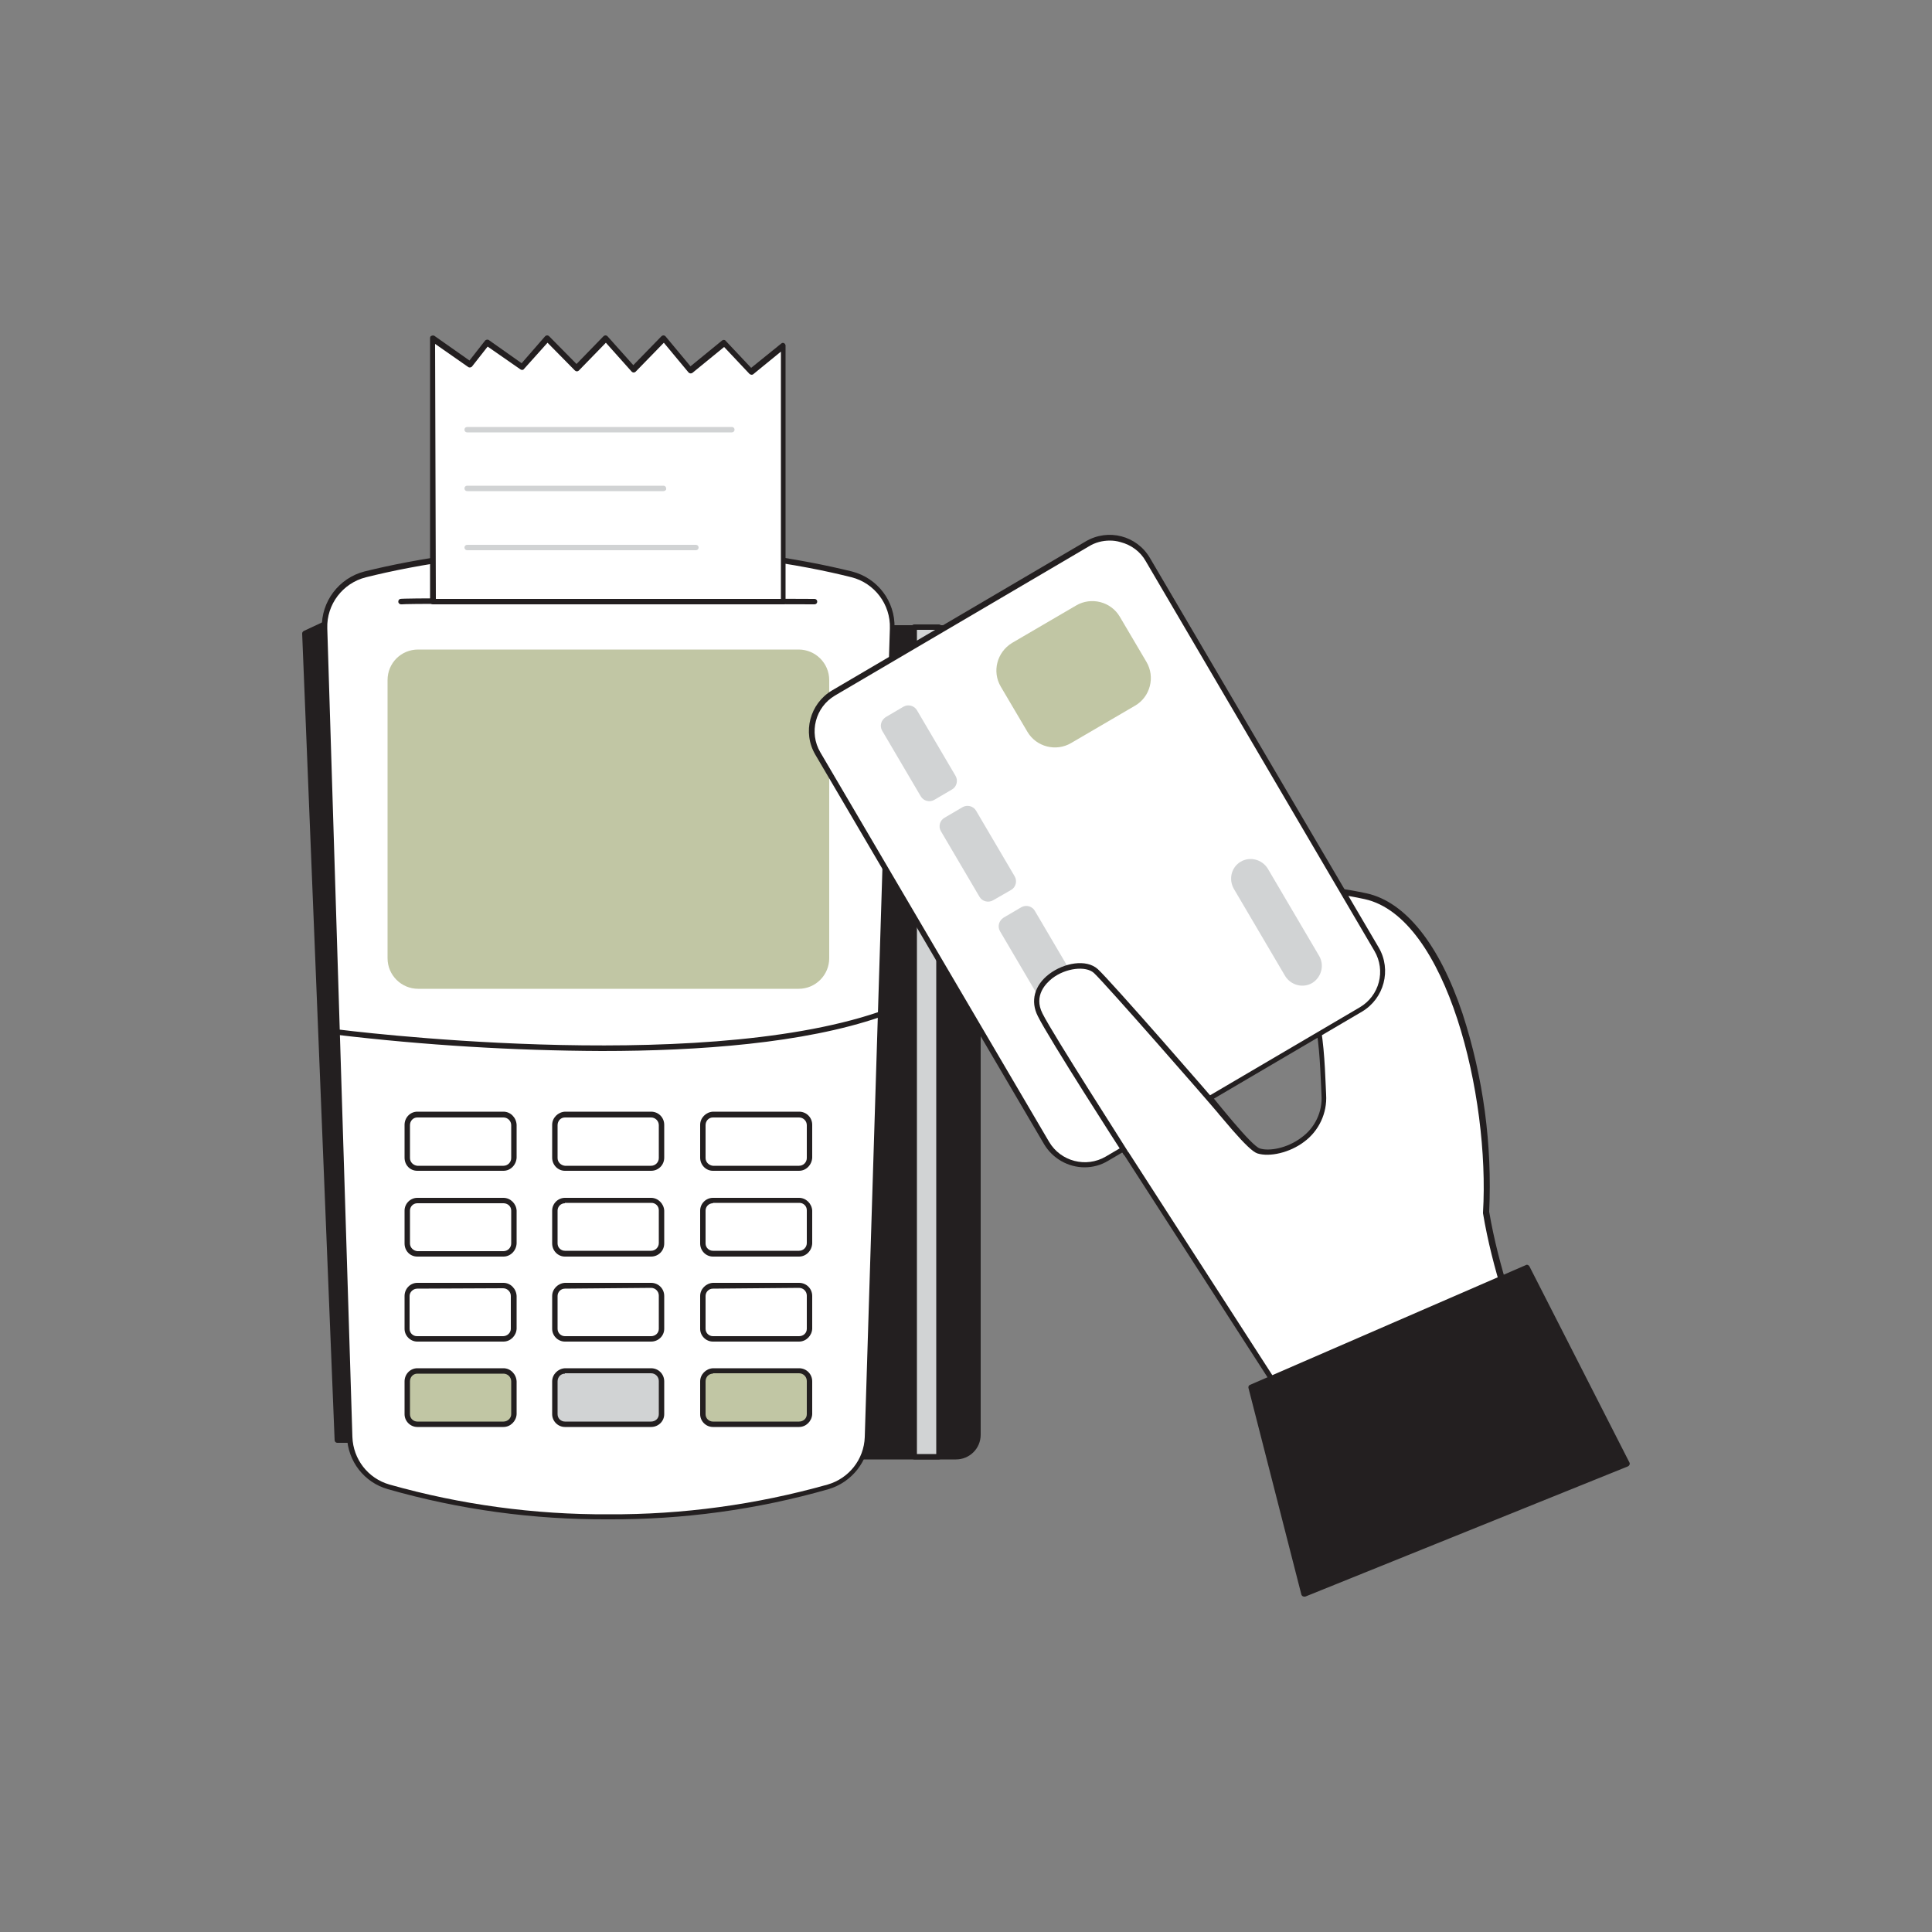 <svg transform="scale(1)" version="1.1" id="btJPUfFYAy" xmlns="http://www.w3.org/2000/svg" xmlns:xlink="http://www.w3.org/1999/xlink" x="0px" y="0px" viewBox="0 0 500 500" xml:space="preserve" class="pbimage_pbimage__wrapper__image__0LEis false"><rect x="0" y="0" width="500" height="500" fill="#808080" stroke="none"/><title>Card Payment</title><style type="text/css"> .st0{fill:#231F20;} .st1{fill:#FFFFFF;} .st2{fill:#68E1FD;} .st3{fill:#D1D3D4;}
 .st3{fill:#D1D3D4;}
 .st2{fill:#c1c6a4;}
 .st1{fill:#FFFFFF;}
 .st0{fill:#231F20;}</style><g id="Payment_Machine"><path class="st0" d="M214.5,162.5h32.9c3.1,0,5.7,2.6,5.7,5.7v203.1c0,3.1-2.6,5.7-5.7,5.7c0,0,0,0,0,0h-32.9l0,0V162.5
		L214.5,162.5z" fill="#231F20"></path><path class="st0" d="M247.4,377.7h-32.9c-0.4,0-0.7-0.3-0.7-0.7l0,0V162.5c0-0.4,0.3-0.7,0.7-0.7h32.9c3.5,0,6.4,2.9,6.4,6.4v203.1
		C253.8,374.9,250.9,377.7,247.4,377.7z M215.2,376.3h32.2c2.8,0,5-2.2,5-5V168.2c0-2.8-2.2-5-5-5h-32.2V376.3z" fill="#231F20"></path><polygon class="st0" points="93,157.5 78.9,164.1 87.3,372.7 102.4,372.7 	" fill="#231F20"></polygon><path class="st0" d="M102.4,373.4H87.3c-0.4,0-0.7-0.3-0.7-0.7l-8.4-208.7c0-0.3,0.1-0.5,0.4-0.7l14.1-6.6c0.3-0.2,0.8,0,0.9,0.3
		c0,0.1,0.1,0.2,0.1,0.3l9.4,215.2c0,0.2-0.1,0.4-0.2,0.5C102.8,373.4,102.6,373.4,102.4,373.4z M88,372h13.8l-9.4-213.4l-12.7,5.9
		L88,372z" fill="#231F20"></path><path class="st1" d="M224.3,371.8c-0.2,6-4.3,11.2-10.1,12.9c-37.2,10.4-76.5,10.4-113.7,0c-5.8-1.7-9.8-6.9-10-12.9L84,162.5
		c-0.2-6.5,4.2-12.3,10.5-13.9c12-3,33.7-7,62.9-7s50.9,4,62.9,7c6.3,1.6,10.7,7.4,10.5,13.9L224.3,371.8z" fill="#FFFFFF"></path><path class="st0" d="M157.4,393.2c-19.3,0.1-38.5-2.5-57-7.8c-6.1-1.7-10.4-7.2-10.6-13.6l-6.5-209.3c-0.2-6.8,4.4-12.9,11-14.6
		c12.9-3.2,34.4-7,63.1-7s50.1,3.8,63.1,7c6.6,1.7,11.2,7.7,11,14.6L225,371.8c-0.2,6.3-4.5,11.8-10.6,13.6
		C195.9,390.7,176.7,393.3,157.4,393.2z M157.4,142.4c-28.6,0-49.9,3.8-62.7,7c-6,1.5-10.2,7-10,13.2l6.5,209.3
		c0.2,5.7,4,10.7,9.6,12.3c18.4,5.2,37.5,7.8,56.7,7.7c19.2,0.1,38.2-2.5,56.7-7.7c5.5-1.6,9.4-6.5,9.6-12.3l0,0l6.5-209.3
		c0.2-6.2-4-11.7-9.9-13.2C207.3,146.1,185.9,142.4,157.4,142.4z" fill="#231F20"></path><path class="st2" d="M108.2,168.1h98.5c4.3,0,7.9,3.5,7.9,7.9v72c0,4.3-3.5,7.9-7.9,7.9h-98.5c-4.3,0-7.9-3.5-7.9-7.9v-72
		C100.3,171.6,103.8,168.1,108.2,168.1z" fill="#c1c6a4"></path><path class="st0" d="M155.7,272c-22.9-0.1-45.8-1.5-68.6-4.2c-0.4-0.1-0.7-0.4-0.6-0.8c0,0,0,0,0,0c0-0.4,0.4-0.6,0.8-0.6
		c0,0,0,0,0,0c0.9,0.1,92.1,11.8,140.1-4.5c0.4-0.2,0.8,0,0.9,0.4c0.2,0.4,0,0.8-0.4,0.9c0,0-0.1,0-0.1,0
		C208,270,180.9,272,155.7,272z" fill="#231F20"></path><path class="st2" d="M108,354.8h22.3c1.5,0,2.6,1.2,2.6,2.6v8.5c0,1.5-1.2,2.6-2.6,2.6H108c-1.5,0-2.7-1.2-2.7-2.6v-8.5
		C105.3,356,106.5,354.8,108,354.8z" fill="#c1c6a4"></path><path class="st0" d="M130.3,369.3H108c-1.8,0-3.3-1.5-3.3-3.3v-8.5c0-1.9,1.5-3.4,3.3-3.4c0,0,0,0,0,0h22.3c1.8,0,3.3,1.5,3.4,3.4
		v8.5C133.6,367.8,132.1,369.3,130.3,369.3C130.3,369.3,130.3,369.3,130.3,369.3z M108,355.5c-1.1,0-1.9,0.9-1.9,2v8.5
		c0,1.1,0.9,1.9,1.9,1.9h22.3c1.1,0,2-0.9,2-1.9v-8.5c0-1.1-0.9-2-2-2H108z" fill="#231F20"></path><path class="st3" d="M146.2,354.8h22.3c1.5,0,2.6,1.2,2.6,2.6v8.5c0,1.5-1.2,2.6-2.6,2.6h-22.3c-1.5,0-2.6-1.2-2.6-2.6v-8.5
		C143.6,356,144.8,354.8,146.2,354.8z" fill="#D1D3D4"></path><path class="st0" d="M168.5,369.3h-22.3c-1.8,0-3.3-1.5-3.3-3.3v-8.5c0-1.8,1.5-3.3,3.3-3.4h22.3c1.9,0,3.4,1.5,3.4,3.4l0,0v8.5
		C171.9,367.8,170.4,369.3,168.5,369.3z M146.2,355.5c-1.1,0-1.9,0.9-1.9,2v8.5c0,1.1,0.9,1.9,1.9,1.9l0,0h22.3c1.1,0,2-0.8,2-1.9
		c0,0,0,0,0-0.1v-8.5c0-1.1-0.9-2-2-2H146.2z" fill="#231F20"></path><path class="st2" d="M184.5,354.8h22.3c1.5,0,2.6,1.2,2.6,2.6v8.5c0,1.5-1.2,2.6-2.6,2.6h-22.3c-1.5,0-2.6-1.2-2.6-2.6v-8.5
		C181.9,356,183,354.8,184.5,354.8z" fill="#c1c6a4"></path><path class="st0" d="M206.8,369.3h-22.3c-1.8,0-3.3-1.5-3.3-3.3v-8.5c0-1.8,1.5-3.3,3.3-3.4h22.3c1.9,0,3.4,1.5,3.4,3.4l0,0v8.5
		C210.1,367.8,208.6,369.3,206.8,369.3z M184.5,355.5c-1.1,0-1.9,0.9-1.9,2v8.5c0,1.1,0.9,1.9,1.9,1.9l0,0h22.3c1.1,0,2-0.8,2-1.9
		c0,0,0,0,0-0.1v-8.5c0-1.1-0.9-2-2-2H184.5z" fill="#231F20"></path><path class="st0" d="M130.3,347.2H108c-1.8,0-3.3-1.5-3.3-3.3v-8.5c0-1.9,1.5-3.4,3.3-3.4c0,0,0,0,0,0h22.3c1.8,0,3.3,1.5,3.4,3.4
		v8.5C133.6,345.7,132.1,347.2,130.3,347.2C130.3,347.2,130.3,347.2,130.3,347.2z M108,333.5c-1.1,0-2,0.9-2,1.9v8.5
		c0,1.1,0.9,1.9,1.9,1.9h22.3c1.1,0,2-0.9,2-1.9v-8.5c0-1.1-0.9-2-2-2L108,333.5z" fill="#231F20"></path><path class="st0" d="M168.5,347.2h-22.3c-1.8,0-3.3-1.5-3.3-3.3v-8.5c0-1.8,1.5-3.3,3.3-3.4h22.3c1.9,0,3.4,1.5,3.4,3.4l0,0v8.5
		C171.9,345.7,170.4,347.2,168.5,347.2z M146.2,333.5c-1.1,0-1.9,0.9-1.9,1.9c0,0,0,0,0,0v8.5c0,1.1,0.9,1.9,1.9,1.9l0,0h22.3
		c1.1,0,2-0.8,2-1.9c0,0,0,0,0-0.1v-8.5c0-1.1-0.9-2-2-2L146.2,333.5z" fill="#231F20"></path><path class="st0" d="M206.8,347.2h-22.3c-1.8,0-3.3-1.5-3.3-3.3v-8.5c0-1.8,1.5-3.3,3.3-3.4h22.3c1.9,0,3.4,1.5,3.4,3.4l0,0v8.5
		C210.1,345.7,208.6,347.2,206.8,347.2z M184.5,333.5c-1.1,0-1.9,0.9-1.9,1.9c0,0,0,0,0,0v8.5c0,1.1,0.9,1.9,1.9,1.9l0,0h22.3
		c1.1,0,2-0.8,2-1.9c0,0,0,0,0-0.1v-8.5c0-1.1-0.9-2-2-2L184.5,333.5z" fill="#231F20"></path><path class="st0" d="M130.3,325.2H108c-1.9,0-3.3-1.5-3.3-3.4l0,0v-8.5c0-1.8,1.5-3.3,3.3-3.3h22.3c1.8,0,3.3,1.5,3.4,3.3v8.5
		C133.6,323.7,132.1,325.2,130.3,325.2z M108,311.4c-1.1,0-1.9,0.9-1.9,1.9v8.5c0,1.1,0.9,1.9,1.9,2h22.3c1.1,0,2-0.9,2-2v-8.5
		c0-1.1-0.9-1.9-2-1.9H108z" fill="#231F20"></path><path class="st0" d="M168.5,325.2h-22.3c-1.8,0-3.3-1.5-3.3-3.4v-8.5c0-1.8,1.5-3.3,3.3-3.3h22.3c1.8,0,3.3,1.5,3.4,3.3v8.5
		C171.9,323.7,170.4,325.2,168.5,325.2L168.5,325.2z M146.2,311.4c-1.1,0-1.9,0.9-1.9,1.9l0,0v8.5c0,1.1,0.9,1.9,1.9,1.9
		c0,0,0,0,0,0h22.3c1.1,0,2-0.9,2-2v-8.5c0-1.1-0.9-1.9-1.9-1.9c0,0,0,0-0.1,0H146.2z" fill="#231F20"></path><path class="st0" d="M206.8,325.2h-22.3c-1.8,0-3.3-1.5-3.3-3.4v-8.5c0-1.8,1.5-3.3,3.3-3.3h22.3c1.8,0,3.3,1.5,3.4,3.3v8.5
		C210.1,323.7,208.6,325.2,206.8,325.2L206.8,325.2z M184.5,311.4c-1.1,0-1.9,0.9-1.9,1.9l0,0v8.5c0,1.1,0.9,1.9,1.9,1.9
		c0,0,0,0,0,0h22.3c1.1,0,2-0.9,2-2v-8.5c0-1.1-0.9-1.9-1.9-1.9c0,0,0,0-0.1,0H184.5z" fill="#231F20"></path><path class="st0" d="M130.3,303H108c-1.9,0-3.3-1.5-3.3-3.4l0,0v-8.5c0-1.9,1.5-3.4,3.3-3.4c0,0,0,0,0,0h22.3
		c1.8,0,3.3,1.5,3.4,3.4v8.5C133.6,301.5,132.1,303,130.3,303z M108,289.2c-1.1,0-1.9,0.9-1.9,2v8.5c0,1.1,0.9,1.9,1.9,2h22.3
		c1.1,0,2-0.9,2-2v-8.5c0-1.1-0.9-2-2-2H108z" fill="#231F20"></path><path class="st0" d="M168.5,303h-22.3c-1.8,0-3.3-1.5-3.3-3.4v-8.5c0-1.8,1.5-3.3,3.3-3.4h22.3c1.9,0,3.4,1.5,3.4,3.4l0,0v8.5
		C171.9,301.5,170.4,303,168.5,303L168.5,303z M146.2,289.2c-1.1,0-1.9,0.9-1.9,2v8.5c0,1.1,0.9,1.9,1.9,2h22.3c1.1,0,2-0.9,2-2
		v-8.5c0-1.1-0.9-2-2-2H146.2z" fill="#231F20"></path><path class="st0" d="M206.8,303h-22.3c-1.8,0-3.3-1.5-3.3-3.4v-8.5c0-1.8,1.5-3.3,3.3-3.4h22.3c1.9,0,3.4,1.5,3.4,3.4l0,0v8.5
		C210.1,301.5,208.6,303,206.8,303L206.8,303z M184.5,289.2c-1.1,0-1.9,0.9-1.9,2v8.5c0,1.1,0.9,1.9,1.9,2h22.3c1.1,0,2-0.9,2-2
		v-8.5c0-1.1-0.9-2-2-2H184.5z" fill="#231F20"></path><path class="st1" d="M103.9,155.7c1.4-0.4,107,0,107,0" fill="#FFFFFF"></path><path class="st0" d="M103.8,156.4c-0.3,0-0.6-0.2-0.7-0.5c-0.1-0.4,0.1-0.8,0.5-0.9c1.4-0.4,89.5-0.1,107.2,0
		c0.4,0,0.7,0.3,0.7,0.7c0,0.4-0.3,0.7-0.7,0.7l0,0c-36-0.1-104.8-0.3-106.8,0L103.8,156.4z" fill="#231F20"></path><rect class="st3" x="236.6" y="162.3" width="6.4" height="214.8" fill="#D1D3D4"></rect><path class="st0" d="M243,377.7h-6.4c-0.4,0-0.7-0.3-0.7-0.7l0,0V162.3c0-0.4,0.3-0.7,0.7-0.7h6.4c0.4,0,0.7,0.3,0.7,0.7V377
		C243.7,377.4,243.4,377.7,243,377.7C243,377.7,243,377.7,243,377.7z M237.3,376.3h5V163h-5V376.3z" fill="#231F20"></path></g><g id="hand"><path class="st1" d="M399.6,363.8l-48.4,27.4l-72.8-112.9c0.7-5.6-0.5-30.4,7.4-25.6s35,43.5,40,45.2s17.4-2.8,16.9-14.4
		s-0.6-31-11.7-33c-16.8-3-33.8,6.5-40.2,3.2s-11-12.8,0.6-18.2c13.3-6.2,40.8-8,62.1-3.3s33,49.8,31.1,81.8
		C388.1,334.8,397.1,354.4,399.6,363.8z"></path><path class="st0" d="M351.3,391.9c-0.2,0-0.5-0.1-0.6-0.3l-72.8-112.9c-0.1-0.1-0.1-0.3-0.1-0.5c0.1-1.1,0.2-3.1,0.3-5.4
		c0.4-10,1-19.2,4.5-21.1c1.2-0.6,2.6-0.4,3.6,0.4c4.1,2.6,13.2,13.8,21.9,24.7c7.7,9.6,15.7,19.6,17.9,20.4c2.4,0.8,7.1,0,10.8-2.8
		c3.5-2.5,5.5-6.7,5.2-11l-0.1-2.3c-0.5-11.3-1.2-28.3-11-30.1c-9-1.6-18.3,0.5-25.7,2.1c-6.5,1.5-11.6,2.6-14.7,1
		c-4.1-2.1-7-6.3-6.9-10.2c0-2.7,1.4-6.4,7.6-9.3c13.8-6.4,41.8-7.9,62.5-3.4c10,2.2,18.8,13.2,24.8,31.1
		c5.4,16.6,7.7,33.9,6.9,51.3c2.4,14.2,7.4,28,11,38c1.7,4.6,3.1,8.7,4,11.6c0.1,0.3-0.1,0.6-0.3,0.8l-48.4,27.5
		C351.5,391.8,351.4,391.9,351.3,391.9z M279.1,278.1l72.3,112.1l47.3-26.8c-0.8-2.9-2.2-6.7-3.8-11c-3.7-10.1-8.7-24-11.1-38.4
		c0-0.1,0-0.1,0-0.2c1.8-30-9.3-76.4-30.6-81.1c-20.4-4.5-48.1-3-61.6,3.3c-4.4,2-6.7,4.8-6.8,8s2.5,7,6.1,8.9
		c2.7,1.4,7.8,0.2,13.8-1.1c7.5-1.7,16.9-3.8,26.2-2.2c10.9,2,11.7,19.7,12.2,31.4l0.1,2.3c0.3,4.8-1.9,9.4-5.7,12.2
		c-3.7,2.8-8.9,4-12.1,3c-2.4-0.8-8.6-8.4-18.6-20.8c-8.3-10.3-17.6-22-21.5-24.4c-0.6-0.5-1.5-0.6-2.2-0.3
		c-3.1,1.7-3.5,13.1-3.8,19.9C279.4,275,279.3,276.9,279.1,278.1z"></path><path class="st1" d="M215.7,179.3l65.7-38.6c5.4-3.2,12.4-1.4,15.6,4.1l59.2,100.8c3.2,5.4,1.4,12.4-4.1,15.6l-65.7,38.6
		c-5.4,3.2-12.4,1.4-15.6-4.1l-59.2-100.8C208.5,189.5,210.3,182.5,215.7,179.3z"></path><path class="st0" d="M280.7,302.1c-4.3,0-8.3-2.3-10.5-6l-59.2-100.8c-3.4-5.8-1.4-13.2,4.3-16.6l65.7-38.6
		c5.8-3.4,13.2-1.5,16.6,4.3l59.2,100.8c3.4,5.8,1.4,13.2-4.3,16.6l-65.7,38.6C285,301.5,282.9,302.1,280.7,302.1z M287.2,139.9
		c-1.9,0-3.8,0.5-5.4,1.5l-65.7,38.6c-5.1,3-6.8,9.6-3.8,14.7l59.2,100.8c3,5.1,9.6,6.8,14.7,3.8c0,0,0,0,0,0l65.7-38.6l0,0
		c5.1-3,6.8-9.5,3.8-14.6l-59.2-100.9c-1.4-2.5-3.8-4.2-6.5-4.9C289,140,288.1,139.9,287.2,139.9L287.2,139.9z"></path><path class="st2" d="M261.9,166.4l16.6-9.7c3.9-2.3,9-1,11.3,2.9l6.9,11.7c2.3,3.9,1,9-2.9,11.3l-16.6,9.7c-3.9,2.3-9,1-11.3-2.9
		l-6.9-11.7C256.7,173.8,258,168.8,261.9,166.4z"></path><path class="st3" d="M321.1,223L321.1,223c2.4-1.4,5.5-0.6,7,1.8l13.3,22.6c1.4,2.4,0.6,5.5-1.8,7v0c-2.4,1.4-5.5,0.6-7-1.8
		L319.3,230C317.9,227.5,318.7,224.4,321.1,223z"></path><path class="st3" d="M229.2,185.6l4.6-2.7c1.2-0.7,2.8-0.3,3.5,0.9l10,17c0.7,1.2,0.3,2.8-0.9,3.5l-4.6,2.7
		c-1.2,0.7-2.8,0.3-3.5-0.9l-10-17C227.6,187.9,228,186.4,229.2,185.6z"></path><path class="st3" d="M244.5,211.6l4.6-2.7c1.2-0.7,2.8-0.3,3.5,0.9l10,17c0.7,1.2,0.3,2.8-0.9,3.5L257,233
		c-1.2,0.7-2.8,0.3-3.5-0.9l-10-17C242.8,213.9,243.2,212.3,244.5,211.6z"></path><path class="st3" d="M259.7,237.5l4.6-2.7c1.2-0.7,2.8-0.3,3.5,0.9l10,17c0.7,1.2,0.3,2.8-0.9,3.5l-4.6,2.7
		c-1.2,0.7-2.8,0.3-3.5-0.9l-10-17C258.1,239.8,258.5,238.3,259.7,237.5z"></path><path class="st3" d="M275.2,261.9l4.6-2.7c1.2-0.7,2.8-0.3,3.5,0.9l10.1,17c0.7,1.2,0.3,2.8-0.9,3.5l-4.6,2.7
		c-1.2,0.7-2.8,0.3-3.5-0.9l-10.1-17C273.6,264.1,274,262.6,275.2,261.9z"></path><path class="st1" d="M291.4,298.4c0,0-19.4-30.1-22.2-35.8c-4.6-9.3,9.9-15.5,14.4-11.3c3.2,2.9,29.3,32.9,32.6,36.7"></path><path class="st0" d="M291.4,299.1c-0.2,0-0.5-0.1-0.6-0.3c-0.8-1.2-19.4-30.1-22.2-35.8c-2-3.9-0.9-8,2.9-10.9s9.6-4,12.6-1.3
		c3.4,3.1,29.8,33.4,32.6,36.8c0.3,0.3,0.3,0.7,0,1c-0.3,0.3-0.7,0.3-1,0c0,0,0,0-0.1-0.1c-3.6-4.3-29.4-33.8-32.5-36.7
		c-2.1-1.9-7.3-1.3-10.8,1.4c-1.5,1.2-4.9,4.4-2.5,9.1c2.8,5.6,22,35.4,22.1,35.7c0.2,0.3,0.2,0.7-0.2,1c0,0,0,0-0.1,0
		C291.6,299.1,291.5,299.1,291.4,299.1z"></path><polygon class="st0" points="421.1,378.8 395.2,328 323.8,359 337.5,412.5 	"></polygon><path class="st0" d="M337.5,413.2c-0.3,0-0.6-0.2-0.7-0.5l-13.7-53.5c-0.1-0.3,0.1-0.7,0.4-0.8l71.4-31c0.3-0.2,0.7,0,0.9,0.3
		l25.9,50.8c0.1,0.2,0.1,0.4,0,0.6c-0.1,0.2-0.2,0.3-0.4,0.4l-83.5,33.7C337.7,413.2,337.6,413.2,337.5,413.2z M324.6,359.4
		l13.4,52.2l82.1-33.1l-25.2-49.6L324.6,359.4z"></path></g><g id="payment_note"><path class="st1" d="M202.8,155.7V89.5l-8.3,6.7l-7.1-7.5l-8.7,7.1l-6.9-8.3l-7.8,8.1l-7.2-8.1l-7.5,7.8l-7.6-7.8l-6.6,7.4l-9-6.2
		l-4.4,5.6l-9.7-6.8v68.2H202.8z"></path><path class="st0" d="M202.8,156.4H112c-0.4,0-0.7-0.3-0.7-0.7V87.5c0-0.3,0.1-0.5,0.4-0.6c0.2-0.1,0.5-0.1,0.7,0l9.1,6.4l4-5.1
		c0.2-0.3,0.7-0.4,1-0.2c0,0,0,0,0,0l8.5,6l6.1-7c0.1-0.1,0.3-0.2,0.5-0.2c0.2,0,0.4,0.1,0.5,0.2l7.1,7.2l7-7.2
		c0.1-0.1,0.3-0.2,0.5-0.2c0.2,0,0.4,0.1,0.5,0.2l6.7,7.5l7.3-7.5c0.1-0.1,0.3-0.2,0.5-0.2c0.2,0,0.4,0.1,0.5,0.2l6.5,7.8l8.2-6.7
		c0.3-0.2,0.7-0.2,0.9,0.1l6.6,7l7.8-6.3c0.2-0.2,0.5-0.2,0.7-0.1c0.2,0.1,0.4,0.4,0.4,0.6v66.2C203.5,156,203.2,156.4,202.8,156.4
		C202.8,156.4,202.8,156.4,202.8,156.4z M112.8,155h89.3V91l-7.1,5.8c-0.3,0.3-0.7,0.2-1,0c0,0,0,0,0,0l-6.6-7l-8.2,6.7
		c-0.3,0.2-0.7,0.2-1-0.1c0,0,0,0,0,0l-6.4-7.7l-7.3,7.5c-0.1,0.1-0.3,0.2-0.5,0.2c-0.2,0-0.4-0.1-0.5-0.2l-6.7-7.5l-7,7.2
		c-0.1,0.1-0.3,0.2-0.5,0.2c-0.2,0-0.4-0.1-0.5-0.2l-7.1-7.2l-6.1,6.8c-0.2,0.3-0.6,0.3-0.9,0.1l-8.5-5.9l-4,5.1
		c-0.2,0.3-0.7,0.4-1,0.2c0,0,0,0,0,0l-8.6-6L112.8,155z"></path><path class="st3" d="M189.4,111.9h-68.5c-0.4,0-0.7-0.3-0.7-0.7s0.3-0.7,0.7-0.7h68.5c0.4,0,0.7,0.3,0.7,0.7
		S189.8,111.9,189.4,111.9z"></path><path class="st3" d="M171.7,127.1h-50.8c-0.4,0-0.7-0.3-0.7-0.7c0-0.4,0.3-0.7,0.7-0.7l0,0h50.8c0.4,0,0.7,0.3,0.7,0.7l0,0
		C172.5,126.8,172.1,127.1,171.7,127.1z"></path><path class="st3" d="M180.1,142.4h-59.2c-0.4,0-0.7-0.3-0.7-0.7s0.3-0.7,0.7-0.7h59.2c0.4,0,0.7,0.3,0.7,0.7
		S180.5,142.4,180.1,142.4z"></path></g></svg>